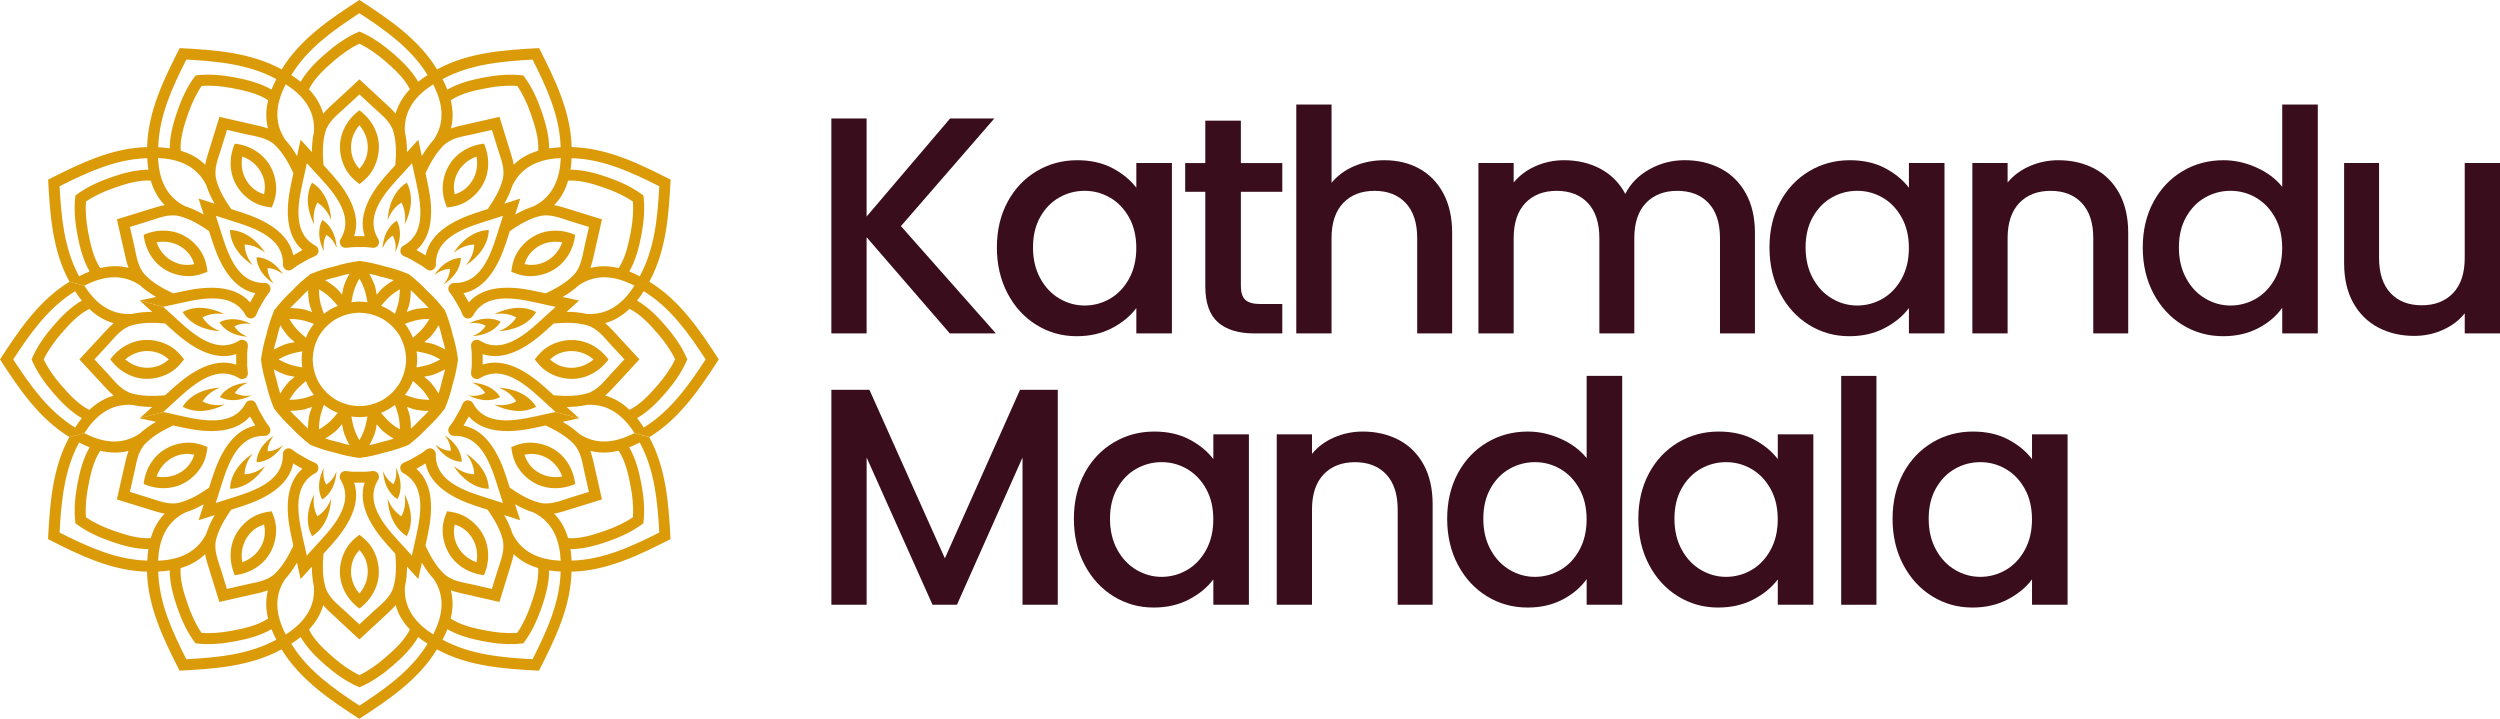 <?xml version="1.0" encoding="UTF-8"?>
<svg id="Layer_2" data-name="Layer 2" xmlns="http://www.w3.org/2000/svg" viewBox="0 0 870.06 250.16">
  <g id="Layer_1-2" data-name="Layer 1">
    <g>
      <g>
        <path d="m330.56,116.04l-28.96-33.48v33.48h-12.27V41.23h12.27v34.12l29.06-34.12h15.39l-32.51,37.46,33.05,37.35h-16.04Z" style="fill: #390d1c; stroke-width: 0px;"/>
        <path d="m350.64,70.29c2.48-4.59,5.85-8.16,10.12-10.71,4.27-2.55,8.99-3.82,14.15-3.82,4.66,0,8.74.91,12.22,2.74s6.26,4.11,8.34,6.84v-8.61h12.38v59.31h-12.38v-8.83c-2.08,2.8-4.92,5.13-8.5,7-3.59,1.87-7.68,2.8-12.27,2.8-5.1,0-9.76-1.31-13.99-3.93-4.23-2.62-7.59-6.28-10.06-10.98-2.47-4.7-3.71-10.03-3.71-15.98s1.24-11.23,3.71-15.82Zm42.3,5.38c-1.69-3.01-3.89-5.31-6.62-6.89-2.73-1.58-5.67-2.37-8.83-2.37s-6.1.77-8.83,2.31c-2.73,1.54-4.94,3.8-6.62,6.78-1.69,2.98-2.53,6.51-2.53,10.6s.84,7.68,2.53,10.76c1.68,3.09,3.91,5.44,6.67,7.05,2.76,1.62,5.69,2.42,8.77,2.42s6.1-.79,8.83-2.37c2.73-1.58,4.93-3.89,6.62-6.94,1.68-3.05,2.53-6.62,2.53-10.71s-.84-7.64-2.53-10.66Z" style="fill: #390d1c; stroke-width: 0px;"/>
        <path d="m431.85,66.74v32.83c0,2.23.52,3.82,1.56,4.79,1.04.97,2.82,1.45,5.33,1.45h7.53v10.23h-9.69c-5.53,0-9.76-1.29-12.7-3.87-2.94-2.58-4.41-6.78-4.41-12.59v-32.83h-7v-10.01h7v-14.75h12.38v14.75h14.42v10.01h-14.42Z" style="fill: #390d1c; stroke-width: 0px;"/>
        <path d="m493.91,58.67c3.55,1.94,6.35,4.81,8.4,8.61,2.04,3.8,3.07,8.4,3.07,13.78v34.98h-12.16v-33.15c0-5.31-1.33-9.38-3.98-12.22-2.66-2.83-6.28-4.25-10.87-4.25s-8.23,1.42-10.92,4.25c-2.69,2.84-4.04,6.91-4.04,12.22v33.15h-12.27V36.39h12.27v27.23c2.08-2.51,4.72-4.45,7.91-5.81,3.19-1.36,6.69-2.05,10.49-2.05,4.52,0,8.56.97,12.11,2.91Z" style="fill: #390d1c; stroke-width: 0px;"/>
        <path d="m598.86,58.67c3.7,1.94,6.6,4.81,8.72,8.61,2.12,3.8,3.18,8.4,3.18,13.78v34.98h-12.16v-33.15c0-5.31-1.33-9.38-3.98-12.22-2.65-2.83-6.28-4.25-10.87-4.25s-8.23,1.42-10.93,4.25c-2.69,2.84-4.04,6.91-4.04,12.22v33.15h-12.16v-33.15c0-5.31-1.33-9.38-3.98-12.22-2.66-2.83-6.28-4.25-10.87-4.25s-8.23,1.42-10.93,4.25c-2.69,2.84-4.04,6.91-4.04,12.22v33.15h-12.27v-59.31h12.27v6.78c2.01-2.44,4.56-4.34,7.64-5.7,3.08-1.36,6.39-2.05,9.9-2.05,4.74,0,8.97,1.01,12.7,3.01,3.73,2.01,6.6,4.92,8.61,8.72,1.79-3.59,4.59-6.44,8.39-8.56,3.8-2.12,7.89-3.18,12.27-3.18,4.66,0,8.84.97,12.54,2.91Z" style="fill: #390d1c; stroke-width: 0px;"/>
        <path d="m619.52,70.29c2.48-4.59,5.85-8.16,10.12-10.71,4.27-2.55,8.99-3.82,14.15-3.82,4.66,0,8.74.91,12.22,2.74s6.26,4.11,8.34,6.84v-8.61h12.38v59.31h-12.38v-8.83c-2.08,2.8-4.92,5.13-8.5,7-3.59,1.87-7.68,2.8-12.27,2.8-5.1,0-9.76-1.31-13.99-3.93-4.23-2.62-7.59-6.28-10.06-10.98-2.47-4.7-3.71-10.03-3.71-15.98s1.24-11.23,3.71-15.82Zm42.3,5.38c-1.69-3.01-3.89-5.31-6.62-6.89-2.73-1.58-5.67-2.37-8.83-2.37s-6.1.77-8.83,2.31c-2.73,1.54-4.94,3.8-6.62,6.78-1.69,2.98-2.53,6.51-2.53,10.6s.84,7.68,2.53,10.76c1.68,3.09,3.91,5.44,6.67,7.05,2.76,1.62,5.69,2.42,8.77,2.42s6.1-.79,8.83-2.37c2.73-1.58,4.93-3.89,6.62-6.94,1.68-3.05,2.53-6.62,2.53-10.71s-.84-7.64-2.53-10.66Z" style="fill: #390d1c; stroke-width: 0px;"/>
        <path d="m728.89,58.67c3.7,1.94,6.58,4.81,8.66,8.61,2.08,3.8,3.12,8.4,3.12,13.78v34.98h-12.16v-33.15c0-5.31-1.33-9.38-3.98-12.22-2.66-2.83-6.28-4.25-10.87-4.25s-8.23,1.42-10.92,4.25c-2.69,2.84-4.04,6.91-4.04,12.22v33.15h-12.27v-59.31h12.27v6.78c2.01-2.44,4.57-4.34,7.7-5.7,3.12-1.36,6.44-2.05,9.96-2.05,4.66,0,8.84.97,12.54,2.91Z" style="fill: #390d1c; stroke-width: 0px;"/>
        <path d="m749.44,70.29c2.48-4.59,5.85-8.16,10.12-10.71,4.27-2.55,9.02-3.82,14.26-3.82,3.87,0,7.7.84,11.46,2.53,3.77,1.69,6.76,3.93,8.99,6.73v-28.63h12.38v79.65h-12.38v-8.93c-2.01,2.87-4.79,5.24-8.34,7.1s-7.63,2.8-12.22,2.8c-5.17,0-9.89-1.31-14.15-3.93-4.27-2.62-7.64-6.28-10.12-10.98-2.48-4.7-3.71-10.03-3.71-15.98s1.24-11.23,3.71-15.82Zm42.3,5.38c-1.69-3.01-3.89-5.31-6.62-6.89-2.73-1.58-5.67-2.37-8.83-2.37s-6.1.77-8.83,2.31c-2.73,1.54-4.93,3.8-6.62,6.78-1.69,2.98-2.53,6.51-2.53,10.6s.84,7.68,2.53,10.76c1.69,3.09,3.91,5.44,6.67,7.05,2.76,1.62,5.69,2.42,8.77,2.42s6.1-.79,8.83-2.37c2.73-1.58,4.93-3.89,6.62-6.94,1.69-3.05,2.53-6.62,2.53-10.71s-.84-7.64-2.53-10.66Z" style="fill: #390d1c; stroke-width: 0px;"/>
        <path d="m870.06,56.73v59.31h-12.27v-7c-1.94,2.44-4.47,4.36-7.59,5.76-3.12,1.4-6.44,2.1-9.96,2.1-4.67,0-8.85-.97-12.54-2.91-3.7-1.94-6.6-4.81-8.72-8.61-2.12-3.8-3.17-8.4-3.17-13.78v-34.88h12.16v33.05c0,5.31,1.33,9.38,3.98,12.22,2.65,2.84,6.28,4.25,10.87,4.25s8.23-1.42,10.92-4.25c2.69-2.83,4.04-6.91,4.04-12.22v-33.05h12.27Z" style="fill: #390d1c; stroke-width: 0px;"/>
        <path d="m368.13,135.66v74.81h-12.27v-51.24l-22.82,51.24h-8.5l-22.93-51.24v51.24h-12.27v-74.81h13.24l26.26,58.66,26.16-58.66h13.13Z" style="fill: #390d1c; stroke-width: 0px;"/>
        <path d="m377.44,164.72c2.48-4.59,5.85-8.16,10.12-10.71,4.27-2.55,8.99-3.82,14.15-3.82,4.66,0,8.74.91,12.22,2.74,3.48,1.83,6.26,4.11,8.34,6.84v-8.61h12.38v59.31h-12.38v-8.83c-2.08,2.8-4.92,5.13-8.5,7-3.59,1.87-7.68,2.8-12.27,2.8-5.1,0-9.76-1.31-13.99-3.93-4.24-2.62-7.59-6.28-10.06-10.98-2.48-4.7-3.71-10.03-3.71-15.98s1.24-11.23,3.71-15.82Zm42.3,5.38c-1.69-3.01-3.89-5.31-6.62-6.89-2.73-1.58-5.67-2.37-8.83-2.37s-6.1.77-8.83,2.31c-2.73,1.54-4.93,3.8-6.62,6.78-1.69,2.98-2.53,6.51-2.53,10.6s.84,7.68,2.53,10.76c1.69,3.09,3.91,5.44,6.67,7.05,2.76,1.62,5.69,2.42,8.77,2.42s6.1-.79,8.83-2.37c2.73-1.58,4.93-3.89,6.62-6.94,1.69-3.05,2.53-6.62,2.53-10.71s-.84-7.64-2.53-10.66Z" style="fill: #390d1c; stroke-width: 0px;"/>
        <path d="m486.8,153.1c3.7,1.94,6.58,4.81,8.67,8.61,2.08,3.8,3.12,8.4,3.12,13.78v34.98h-12.16v-33.15c0-5.31-1.33-9.38-3.98-12.22-2.66-2.83-6.28-4.25-10.87-4.25s-8.23,1.42-10.93,4.25c-2.69,2.84-4.04,6.91-4.04,12.22v33.15h-12.27v-59.31h12.27v6.78c2.01-2.44,4.57-4.34,7.7-5.7,3.12-1.36,6.44-2.05,9.96-2.05,4.66,0,8.84.97,12.54,2.91Z" style="fill: #390d1c; stroke-width: 0px;"/>
        <path d="m507.36,164.72c2.48-4.59,5.85-8.16,10.12-10.71,4.27-2.55,9.02-3.82,14.26-3.82,3.87,0,7.7.84,11.46,2.53,3.77,1.69,6.76,3.93,8.99,6.73v-28.63h12.38v79.65h-12.38v-8.93c-2.01,2.87-4.79,5.24-8.34,7.1-3.55,1.87-7.63,2.8-12.22,2.8-5.17,0-9.89-1.31-14.15-3.93-4.27-2.62-7.64-6.28-10.12-10.98-2.47-4.7-3.71-10.03-3.71-15.98s1.24-11.23,3.71-15.82Zm42.3,5.38c-1.69-3.01-3.89-5.31-6.62-6.89-2.73-1.58-5.67-2.37-8.83-2.37s-6.1.77-8.83,2.31c-2.73,1.54-4.94,3.8-6.62,6.78-1.69,2.98-2.53,6.51-2.53,10.6s.84,7.68,2.53,10.76c1.68,3.09,3.91,5.44,6.67,7.05,2.76,1.62,5.69,2.42,8.77,2.42s6.1-.79,8.83-2.37c2.73-1.58,4.93-3.89,6.62-6.94,1.68-3.05,2.53-6.62,2.53-10.71s-.84-7.64-2.53-10.66Z" style="fill: #390d1c; stroke-width: 0px;"/>
        <path d="m573.88,164.72c2.48-4.59,5.85-8.16,10.12-10.71,4.27-2.55,8.99-3.82,14.15-3.82,4.66,0,8.74.91,12.22,2.74,3.48,1.83,6.26,4.11,8.34,6.84v-8.61h12.38v59.31h-12.38v-8.83c-2.08,2.8-4.92,5.13-8.5,7-3.59,1.87-7.68,2.8-12.27,2.8-5.1,0-9.76-1.31-13.99-3.93-4.24-2.62-7.59-6.28-10.06-10.98-2.48-4.7-3.71-10.03-3.71-15.98s1.24-11.23,3.71-15.82Zm42.3,5.38c-1.69-3.01-3.89-5.31-6.62-6.89-2.73-1.58-5.67-2.37-8.83-2.37s-6.1.77-8.83,2.31c-2.73,1.54-4.93,3.8-6.62,6.78-1.69,2.98-2.53,6.51-2.53,10.6s.84,7.68,2.53,10.76c1.69,3.09,3.91,5.44,6.67,7.05,2.76,1.62,5.69,2.42,8.77,2.42s6.1-.79,8.83-2.37c2.73-1.58,4.93-3.89,6.62-6.94,1.69-3.05,2.53-6.62,2.53-10.71s-.84-7.64-2.53-10.66Z" style="fill: #390d1c; stroke-width: 0px;"/>
        <path d="m653.05,130.82v79.65h-12.27v-79.65h12.27Z" style="fill: #390d1c; stroke-width: 0px;"/>
        <path d="m662.36,164.72c2.48-4.59,5.85-8.16,10.12-10.71,4.27-2.55,8.99-3.82,14.15-3.82,4.66,0,8.74.91,12.22,2.74,3.48,1.83,6.26,4.11,8.34,6.84v-8.61h12.38v59.31h-12.38v-8.83c-2.08,2.8-4.92,5.13-8.5,7-3.59,1.87-7.68,2.8-12.27,2.8-5.1,0-9.76-1.31-13.99-3.93-4.24-2.62-7.59-6.28-10.06-10.98-2.48-4.7-3.71-10.03-3.71-15.98s1.24-11.23,3.71-15.82Zm42.3,5.38c-1.69-3.01-3.89-5.31-6.62-6.89-2.73-1.58-5.67-2.37-8.83-2.37s-6.1.77-8.83,2.31c-2.73,1.54-4.93,3.8-6.62,6.78-1.69,2.98-2.53,6.51-2.53,10.6s.84,7.68,2.53,10.76c1.69,3.09,3.91,5.44,6.67,7.05,2.76,1.62,5.69,2.42,8.77,2.42s6.1-.79,8.83-2.37c2.73-1.58,4.93-3.89,6.62-6.94,1.69-3.05,2.53-6.62,2.53-10.71s-.84-7.64-2.53-10.66Z" style="fill: #390d1c; stroke-width: 0px;"/>
      </g>
      <g>
        <path d="m140.81,78.17c.43-2.63.18-5.28-1.1-7.68-2.31,1.44-3.87,3.62-4.8,6.12.3-5.21,2.27-10.31,6.66-13.05h0c2.43,4.56,1.59,9.96-.76,14.62Z" style="fill: #db9b09; stroke-width: 0px;"/>
        <path d="m170.12,170.12c-5.17-.18-9.43-3.61-12.29-7.98,2.06,1.7,4.5,2.81,7.22,2.9-.09-2.72-1.2-5.16-2.9-7.22,4.37,2.86,7.8,7.12,7.97,12.29Z" style="fill: #db9b09; stroke-width: 0px;"/>
        <path d="m125.08,211.78c4.26-3.12,7.03-8.12,6.75-13.51-.15-2.82-1.04-5.62-2.59-7.98-1.15-1.75-2.61-3-4.17-4.18h0c-1.56,1.18-3.02,2.42-4.17,4.18-1.55,2.36-2.44,5.16-2.59,7.98-.28,5.39,2.49,10.39,6.75,13.51Zm-2.78-14.65c.38-2.41,1.41-4.19,2.78-5.72,1.37,1.52,2.4,3.3,2.78,5.72.55,3.48-.58,6.88-2.78,9.45-2.2-2.58-3.34-5.97-2.78-9.45Z" style="fill: #db9b09; stroke-width: 0px;"/>
        <path d="m170.12,80.04c-.18,5.17-3.61,9.42-7.97,12.29,1.7-2.06,2.81-4.5,2.9-7.22-2.73.1-5.16,1.21-7.23,2.92,2.86-4.37,7.12-7.81,12.3-7.99Z" style="fill: #db9b09; stroke-width: 0px;"/>
        <path d="m168.43,200.17c2.13-4.83,2.03-10.55-.91-15.08-1.54-2.37-3.71-4.35-6.23-5.62-1.87-.94-3.76-1.29-5.7-1.53h0c-.76,1.8-1.4,3.61-1.52,5.7-.16,2.82.47,5.69,1.75,8.2,2.46,4.81,7.35,7.75,12.6,8.32Zm-10.18-17.63c1.95.63,3.73,1.66,5.27,3.56,2.22,2.74,2.94,6.25,2.32,9.58-3.2-1.13-5.88-3.5-7.14-6.8-.87-2.28-.87-4.34-.45-6.34Z" style="fill: #db9b09; stroke-width: 0px;"/>
        <path d="m65.07,167.53c2.37-1.53,4.35-3.71,5.62-6.23.94-1.87,1.29-3.76,1.53-5.7h0c-1.8-.76-3.61-1.4-5.7-1.52-2.82-.16-5.69.47-8.2,1.75-4.81,2.46-7.75,7.35-8.32,12.6,4.83,2.13,10.55,2.03,15.08-.91Zm-3.79-8.83c2.28-.87,4.34-.87,6.34-.45-.63,1.95-1.66,3.73-3.56,5.27-2.74,2.22-6.25,2.94-9.58,2.32,1.13-3.2,3.5-5.87,6.8-7.14Z" style="fill: #db9b09; stroke-width: 0px;"/>
        <path d="m186.61,108.6c-2.74,4.39-7.85,6.36-13.06,6.66,2.5-.94,4.69-2.49,6.13-4.8-2.41-1.28-5.07-1.54-7.7-1.1,4.67-2.35,10.07-3.19,14.64-.75Z" style="fill: #db9b09; stroke-width: 0px;"/>
        <path d="m141.57,186.6c-4.39-2.74-6.36-7.84-6.67-13.05.94,2.5,2.5,4.68,4.8,6.12,1.28-2.4,1.53-5.06,1.1-7.69,2.35,4.66,3.19,10.05.76,14.62Z" style="fill: #db9b09; stroke-width: 0px;"/>
        <path d="m76.61,115.26c-5.21-.29-10.32-2.27-13.06-6.66,4.56-2.43,9.96-1.59,14.62.75-2.63-.43-5.29-.18-7.69,1.1,1.44,2.31,3.62,3.87,6.12,4.8Z" style="fill: #db9b09; stroke-width: 0px;"/>
        <path d="m92.34,162.14c-2.86,4.37-7.12,7.81-12.3,7.98.18-5.18,3.62-9.44,7.98-12.3-1.7,2.06-2.81,4.5-2.9,7.23,2.73-.1,5.16-1.21,7.22-2.91Z" style="fill: #db9b09; stroke-width: 0px;"/>
        <path d="m186.61,141.56c-4.57,2.44-9.97,1.59-14.64-.75,2.63.44,5.3.18,7.7-1.1-1.44-2.31-3.62-3.87-6.12-4.8,5.21.3,10.31,2.27,13.05,6.66Z" style="fill: #db9b09; stroke-width: 0px;"/>
        <path d="m94.33,191.84c1.28-2.51,1.91-5.38,1.75-8.2-.12-2.09-.76-3.9-1.52-5.7-1.94.24-3.82.59-5.7,1.53-2.52,1.27-4.7,3.25-6.23,5.62-2.94,4.53-3.04,10.24-.91,15.08,5.25-.57,10.15-3.51,12.6-8.32Zm-7.69-5.75c1.54-1.9,3.32-2.93,5.27-3.56h0c.42,2,.43,4.06-.45,6.34-1.26,3.29-3.94,5.67-7.14,6.8-.62-3.33.1-6.84,2.32-9.58Z" style="fill: #db9b09; stroke-width: 0px;"/>
        <path d="m115.25,173.58c-.3,5.2-2.27,10.3-6.65,13.04-2.43-4.57-1.59-9.97.75-14.63-.43,2.63-.18,5.29,1.1,7.69h0c2.3-1.44,3.85-3.61,4.79-6.1Z" style="fill: #db9b09; stroke-width: 0px;"/>
        <path d="m125.08,38.38c-4.26,3.12-7.03,8.12-6.75,13.51.15,2.82,1.04,5.62,2.59,7.98,1.15,1.75,2.61,3,4.17,4.18,1.56-1.18,3.02-2.42,4.17-4.18,1.55-2.36,2.44-5.16,2.59-7.98.28-5.39-2.49-10.39-6.75-13.51Zm2.78,14.64c-.38,2.41-1.41,4.19-2.78,5.72-1.37-1.52-2.4-3.3-2.78-5.72-.55-3.48.58-6.88,2.78-9.45,2.2,2.58,3.34,5.97,2.78,9.45Z" style="fill: #db9b09; stroke-width: 0px;"/>
        <path d="m78.18,140.81c-4.66,2.35-10.05,3.19-14.62.75,2.74-4.39,7.85-6.36,13.06-6.66-2.5.94-4.68,2.49-6.12,4.8,2.4,1.28,5.06,1.53,7.69,1.1Z" style="fill: #db9b09; stroke-width: 0px;"/>
        <path d="m201.58,150.97s-.03-.02-.05-.03c-1.72-1.58-3.66-2.95-5.71-4.14,1.9-.41,3.81-.83,5.71-1.24l-8.19-2.19c-1.24.27-2.47.54-3.71.81-7.92,1.72-20.11,5.21-25.02-3.82-.3-.56-.75-.84-1.22-.93-.05-.02-.09-.04-.14-.05-1.1-.27-1.96.4-2.35,1.38-.53,1.34-1.21,2.64-1.99,3.87-.67,1.29-1.46,2.52-2.36,3.66-.65.82-.8,1.91-.02,2.72.03.03.08.06.11.09.31.36.78.6,1.42.59,10.28-.26,13.35,12.03,15.82,19.75.38,1.2.77,2.41,1.15,3.61l6,6c-.59-1.86-1.18-3.71-1.78-5.57,2.05,1.18,4.21,2.18,6.44,2.88.02,0,.03.02.05.03,6.82,3.4,9.09,9.86,9.39,16.76l.3.3-.3-.3c-6.9-.3-13.36-2.57-16.76-9.39,0-.02-.02-.03-.03-.05-.69-2.23-1.7-4.39-2.88-6.44,1.85.59,3.71,1.19,5.57,1.78l-6-5.99c-1.2-.38-2.41-.77-3.61-1.15-7.72-2.47-20.02-5.54-19.76-15.82.02-.63-.22-1.1-.59-1.42-.03-.04-.06-.08-.09-.11-.81-.78-1.9-.63-2.72.02-1.13.9-2.37,1.69-3.66,2.36-1.23.78-2.53,1.45-3.87,1.99-.97.39-1.65,1.25-1.38,2.35.01.05.04.09.05.14.09.47.38.91.93,1.22,9.03,4.91,5.55,17.1,3.82,25.02-.27,1.24-.54,2.47-.81,3.71-.85-.94-1.7-1.87-2.55-2.81-5.45-6-14.56-14.81-9.2-23.58.33-.54.36-1.07.2-1.52,0-.05-.01-.1-.02-.15-.31-1.09-1.33-1.5-2.37-1.35-1.43.21-2.89.28-4.35.22h0c-1.45.06-2.92,0-4.35-.22-1.04-.15-2.06.26-2.37,1.35-.01.05-.02.1-.02.15-.16.45-.13.98.2,1.52,5.36,8.77-3.74,17.58-9.2,23.58-.85.94-1.7,1.87-2.55,2.81-.27-1.24-.54-2.47-.81-3.71-1.72-7.92-5.21-20.11,3.82-25.02.56-.3.84-.74.93-1.22.02-.05.04-.09.05-.14.27-1.1-.4-1.96-1.38-2.35-1.34-.53-2.64-1.21-3.87-1.99-1.29-.67-2.53-1.46-3.66-2.36-.82-.65-1.91-.8-2.72-.02-.03.03-.06.08-.09.11-.36.31-.6.78-.59,1.42.26,10.28-12.03,13.35-19.75,15.82-1.2.38-2.41.77-3.61,1.15.38-1.2.77-2.41,1.15-3.61,2.47-7.72,5.54-20.01,15.82-19.75.63.02,1.1-.22,1.42-.59.04-.03.08-.06.11-.09.78-.81.63-1.9-.02-2.72-.9-1.13-1.69-2.37-2.36-3.66-.78-1.23-1.45-2.53-1.99-3.87-.39-.97-1.25-1.65-2.35-1.38-.05.01-.09.04-.14.05-.47.09-.91.38-1.22.93-4.91,9.03-17.1,5.55-25.02,3.82-1.24-.27-2.47-.54-3.71-.81l-8.19,2.19c1.9.42,3.81.83,5.71,1.24-2.05,1.19-4,2.55-5.71,4.13-.02.01-.03.02-.05.03-6.35,4.21-13.08,2.95-19.21-.24l-.41.11-4.73,1.27-.06.02c-5.92,10.82-6.78,23.36-7.41,35.5h0c10.83,5.53,22.12,11.05,34.45,11.33l.04-.04-.04.04c.28,12.33,5.81,23.62,11.33,34.45,12.14-.63,24.68-1.49,35.5-7.41l.02-.06v.06c6.4,10.54,16.82,17.55,27.02,24.17,10.2-6.62,20.63-13.63,27.04-24.17h0c10.82,5.93,23.36,6.78,35.5,7.41,5.53-10.83,11.05-22.12,11.33-34.45,12.33-.28,23.62-5.81,34.45-11.33-.63-12.14-1.49-24.68-7.41-35.5l-.06-.02-4.73-1.27-.41-.11c-6.13,3.19-12.86,4.45-19.21.24Zm-23.72,45.45c.37-1.21.69-2.4.91-3.57,2.41,2.37,5.33,3.91,8.52,4.85.31,4.26-1.23,9.02-2.59,12.91-1.17,3.34-2.67,6.68-4.69,9.63-3.56.27-7.21-.1-10.68-.76-4.05-.77-8.94-1.82-12.47-4.21.78-3.23.91-6.53.06-9.81,1.12.4,2.31.72,3.55,1,4.45,1.01,8.89,2.02,13.34,3.03,1.35-4.36,2.7-8.71,4.04-13.07Zm-32.92-33.28c.54-.29,1.07-.59,1.58-.92.54-.29,1.07-.59,1.59-.91,1.63,8.02,10.03,12.29,17.43,14.74,1.39.46,2.79.91,4.18,1.36,2.18,3.13,4.28,6.61,5.21,10.33.93,3.7-.68,7.28-1.76,10.78-.66,2.14-1.33,4.29-1.99,6.43-2.19-.5-4.38-.99-6.56-1.49-3.57-.81-7.48-1.21-10.21-3.87-2.75-2.67-4.72-6.23-6.34-9.68.3-1.43.61-2.87.91-4.3,1.59-7.63,2.09-17.04-4.05-22.46Zm-32.36,29.58c.98-1.09,1.97-2.18,2.94-3.27,5.19-5.82,10.33-13.71,7.73-21.48.61.02,1.22.02,1.83,0,.61.02,1.22.02,1.83,0-2.6,7.76,2.54,15.66,7.73,21.48.98,1.09,1.96,2.18,2.94,3.27.32,3.8.4,7.87-.65,11.55-1.04,3.67-4.23,5.97-6.91,8.46l-4.94,4.57c-1.65-1.52-3.29-3.05-4.94-4.57-2.68-2.49-5.87-4.79-6.91-8.46-1.05-3.69-.97-7.76-.65-11.55Zm-.11,17.89c.77.91,1.64,1.78,2.57,2.64,3.34,3.1,6.69,6.2,10.04,9.29,3.35-3.1,6.69-6.19,10.04-9.29.93-.87,1.8-1.73,2.57-2.64.9,3.26,2.66,6.05,4.96,8.47-1.86,3.84-5.57,7.2-8.69,9.89-2.68,2.31-5.65,4.45-8.87,5.99-3.22-1.55-6.19-3.69-8.87-5.99-3.12-2.69-6.83-6.04-8.69-9.89,2.3-2.41,4.05-5.21,4.96-8.47Zm-37.25-22.87c.93-3.72,3.03-7.2,5.21-10.33,1.39-.45,2.79-.9,4.18-1.36,7.41-2.44,15.81-6.71,17.43-14.74.52.32,1.05.63,1.59.91.52.32,1.05.63,1.58.92-6.14,5.42-5.63,14.83-4.04,22.47.3,1.44.61,2.87.91,4.3-1.62,3.45-3.59,7.01-6.34,9.68-2.74,2.65-6.65,3.06-10.21,3.87-2.19.5-4.38.99-6.56,1.49h0c-.66-2.14-1.33-4.29-1.99-6.43-1.08-3.5-2.69-7.08-1.76-10.78Zm18.07,27.53c-3.53,2.4-8.42,3.45-12.47,4.22-3.47.66-7.11,1.03-10.68.76-2.02-2.95-3.52-6.29-4.69-9.63-1.36-3.89-2.89-8.65-2.59-12.91,3.19-.94,6.11-2.48,8.52-4.85.21,1.17.53,2.36.91,3.57,1.34,4.36,2.7,8.71,4.05,13.07,4.45-1.01,8.89-2.02,13.34-3.03,1.24-.28,2.42-.6,3.55-1-.85,3.27-.72,6.57.06,9.81Zm-46.59-50.64c.81-3.57,1.21-7.48,3.87-10.21,2.67-2.75,6.23-4.72,9.68-6.34,1.43.3,2.87.61,4.3.91,7.63,1.59,17.04,2.09,22.46-4.04.29.54.59,1.06.92,1.58.29.54.59,1.07.91,1.59-8.02,1.63-12.29,10.03-14.74,17.43-.46,1.39-.91,2.79-1.36,4.18-3.13,2.18-6.61,4.28-10.33,5.21-3.7.93-7.28-.68-10.78-1.76-2.14-.66-4.29-1.33-6.43-1.99.5-2.19.99-4.38,1.49-6.56Zm4.55,30.47c-10.9-.28-20.89-4.9-30.52-9.77.59-10.77,1.59-21.74,6.8-31.32,1.2.63,2.41,1.19,3.65,1.67-2.23,3.83-3.41,8.43-4.22,12.66-.85,4.47-1.3,9.22-.7,13.79,3.66,2.81,8,4.79,12.3,6.29,4.07,1.42,8.64,2.7,13.07,2.68-.2,1.31-.32,2.65-.38,4Zm-11.7-10.39c-3.34-1.17-6.68-2.67-9.63-4.69-.27-3.56.1-7.21.76-10.68.77-4.05,1.82-8.94,4.21-12.47,3.23.78,6.53.91,9.81.06-.4,1.12-.72,2.31-1,3.55-1.01,4.45-2.02,8.89-3.03,13.34,4.36,1.35,8.71,2.7,13.07,4.04,1.21.37,2.4.69,3.57.91-2.37,2.41-3.91,5.33-4.85,8.52-4.26.31-9.02-1.23-12.91-2.59Zm24.86-6.32s.03-.02.05-.03c2.23-.69,4.39-1.7,6.44-2.88-.59,1.85-1.19,3.71-1.78,5.57,1.86-.59,3.71-1.18,5.57-1.78-1.18,2.05-2.18,4.21-2.88,6.44,0,.02-.02.03-.03.05-3.4,6.82-9.86,9.09-16.76,9.39.3-6.9,2.57-13.36,9.39-16.76Zm.43,51.04c-4.87-9.63-9.5-19.62-9.77-30.52,1.35-.06,2.69-.18,4-.38-.02,4.43,1.26,9,2.68,13.07,1.5,4.29,3.48,8.64,6.29,12.3,4.57.6,9.32.15,13.79-.7,4.23-.8,8.83-1.99,12.66-4.22.48,1.23,1.05,2.45,1.67,3.65-9.58,5.21-20.54,6.2-31.32,6.8Zm34.49-8.22l.11-.41c-3.19-6.13-4.45-12.86-.24-19.21.01-.02.02-.03.03-.05,1.58-1.72,2.95-3.67,4.14-5.71.41,1.9.83,3.81,1.24,5.71,1.31-1.44,2.62-2.88,3.93-4.32,0,2.37.21,4.74.73,7.01,0,.02,0,.04,0,.06.47,7.61-3.99,12.8-9.82,16.52l-.11.41Zm25.76,24.36c-9.03-5.9-18.03-12.25-23.72-21.54,1.14-.72,2.24-1.5,3.27-2.32,2.2,3.84,5.59,7.17,8.86,9.98,3.45,2.97,7.33,5.74,11.59,7.5h0c4.26-1.76,8.15-4.54,11.59-7.5,3.27-2.81,6.66-6.14,8.86-9.98,1.03.83,2.13,1.6,3.27,2.32-5.69,9.3-14.69,15.64-23.72,21.54Zm25.65-24.78l.11.41,1.27,4.73v.03s0-.03,0-.03l-1.27-4.73-.11-.41c-5.83-3.71-10.29-8.91-9.82-16.52,0-.02,0-.04,0-.06.51-2.28.72-4.65.73-7.01,1.31,1.44,2.62,2.88,3.93,4.32.42-1.9.83-3.81,1.24-5.71,1.19,2.05,2.55,4,4.14,5.71.01.02.02.03.03.05,4.21,6.35,2.95,13.08-.24,19.21Zm34.6,8.64c-10.77-.59-21.74-1.59-31.32-6.8.63-1.2,1.19-2.41,1.67-3.65,3.83,2.23,8.43,3.41,12.66,4.22,4.47.85,9.22,1.3,13.79.7,2.81-3.66,4.79-8,6.29-12.3,1.42-4.07,2.7-8.64,2.68-13.07,1.31.2,2.65.32,4,.38-.28,10.9-4.9,20.89-9.77,30.52Zm2.41-54.49c-3.72-.93-7.2-3.03-10.33-5.21-.45-1.39-.9-2.79-1.36-4.18-2.44-7.41-6.71-15.81-14.74-17.43.32-.52.63-1.05.91-1.59.32-.52.63-1.05.92-1.58,5.42,6.14,14.83,5.63,22.46,4.04,1.44-.3,2.87-.61,4.3-.91,3.45,1.62,7.01,3.59,9.68,6.34,2.65,2.74,3.06,6.65,3.87,10.21.5,2.19.99,4.38,1.49,6.56-2.14.66-4.29,1.33-6.43,1.99-3.5,1.08-7.08,2.69-10.78,1.76Zm5.11,3.83c1.18-.21,2.36-.53,3.57-.91,4.36-1.34,8.71-2.7,13.07-4.05-1.01-4.45-2.02-8.89-3.03-13.34-.28-1.24-.6-2.42-1-3.55,3.27.85,6.57.72,9.81-.06,2.4,3.53,3.45,8.42,4.21,12.47.66,3.47,1.03,7.11.76,10.68-2.95,2.02-6.29,3.52-9.63,4.69-3.89,1.36-8.65,2.89-12.91,2.59-.94-3.19-2.48-6.11-4.85-8.52Zm29.78-24.76c5.21,9.58,6.2,20.54,6.8,31.32-9.63,4.87-19.62,9.5-30.52,9.77-.06-1.35-.18-2.69-.38-4,4.43.02,9-1.26,13.07-2.68,4.29-1.5,8.64-3.48,12.29-6.29.6-4.57.15-9.32-.7-13.79-.8-4.23-1.99-8.83-4.22-12.66,1.23-.48,2.45-1.05,3.65-1.67Z" style="fill: #db9b09; stroke-width: 0px;"/>
        <path d="m38.38,125.08c3.12,4.26,8.12,7.03,13.51,6.75,2.82-.15,5.62-1.04,7.98-2.59,1.75-1.15,3-2.61,4.18-4.17-1.18-1.56-2.42-3.02-4.18-4.17-2.36-1.55-5.16-2.44-7.98-2.59-5.39-.28-10.39,2.49-13.51,6.75Zm14.65-2.78c2.41.38,4.19,1.41,5.72,2.78-1.52,1.37-3.3,2.4-5.72,2.78-3.48.55-6.88-.58-9.45-2.78,2.58-2.2,5.97-3.34,9.45-2.78Z" style="fill: #db9b09; stroke-width: 0px;"/>
        <path d="m81.73,49.99c-2.13,4.83-2.03,10.55.91,15.08,1.53,2.37,3.71,4.35,6.23,5.62,1.87.94,3.76,1.29,5.7,1.53.76-1.8,1.4-3.61,1.52-5.7.16-2.82-.47-5.69-1.75-8.2-2.46-4.81-7.35-7.75-12.6-8.32Zm10.18,17.63c-1.95-.63-3.73-1.66-5.27-3.56-2.22-2.74-2.94-6.25-2.32-9.58,3.2,1.13,5.87,3.5,7.14,6.8.87,2.28.87,4.34.45,6.34Z" style="fill: #db9b09; stroke-width: 0px;"/>
        <path d="m115.25,76.59c-.94-2.49-2.5-4.66-4.8-6.1,0,0,0,0,0,0-1.28,2.4-1.53,5.06-1.1,7.69-2.35-4.66-3.19-10.06-.75-14.62,4.38,2.73,6.36,7.83,6.66,13.04Z" style="fill: #db9b09; stroke-width: 0px;"/>
        <path d="m65.07,82.64c-4.53-2.94-10.24-3.04-15.08-.91.57,5.25,3.51,10.15,8.32,12.6,2.51,1.28,5.39,1.91,8.2,1.75,2.09-.12,3.9-.76,5.7-1.52-.24-1.94-.59-3.82-1.53-5.7-1.27-2.52-3.25-4.7-5.62-6.23Zm-3.78,8.83c-3.29-1.26-5.67-3.94-6.8-7.14,3.33-.62,6.84.1,9.58,2.32,1.9,1.54,2.93,3.32,3.56,5.27-2,.42-4.06.43-6.34-.45Z" style="fill: #db9b09; stroke-width: 0px;"/>
        <path d="m52.96,108.53c-2.37,0-4.74.21-7.01.73-.02,0-.04,0-.06,0-7.61.47-12.8-3.99-16.52-9.82l-.41-.11-4.73-1.27h-.06c-10.54,6.4-17.55,16.82-24.17,27.02,6.62,10.2,13.63,20.63,24.17,27.04h.06s4.73-1.28,4.73-1.28l.41-.11c3.71-5.83,8.91-10.29,16.52-9.82.02,0,.04,0,.06,0,2.28.51,4.65.72,7.01.73-1.44,1.31-2.88,2.62-4.32,3.93l8.19-2.19c.94-.85,1.87-1.7,2.81-2.55,6-5.45,14.81-14.56,23.58-9.2.54.33,1.07.36,1.52.2.05,0,.1-.01.15-.02,1.09-.31,1.5-1.33,1.35-2.37-.21-1.43-.28-2.89-.22-4.35-.06-1.45,0-2.92.22-4.35.15-1.04-.26-2.06-1.35-2.37-.05-.01-.1-.02-.15-.02-.45-.16-.98-.13-1.52.2-8.77,5.36-17.58-3.74-23.58-9.2-.94-.85-1.87-1.7-2.81-2.55l-8.19-2.19c1.44,1.31,2.88,2.62,4.32,3.93Zm-26.82,40.27c-9.3-5.69-15.64-14.69-21.54-23.72,5.9-9.03,12.25-18.03,21.54-23.72.72,1.14,1.5,2.24,2.32,3.27-3.84,2.2-7.17,5.59-9.98,8.86-2.97,3.45-5.74,7.33-7.5,11.59,1.76,4.26,4.54,8.15,7.5,11.59,2.81,3.27,6.14,6.66,9.98,8.86-.83,1.03-1.6,2.13-2.32,3.27Zm4.95-6.16c-3.84-1.86-7.2-5.57-9.89-8.69-2.31-2.68-4.45-5.65-5.99-8.87,1.55-3.22,3.69-6.19,5.99-8.87,2.69-3.12,6.04-6.83,9.89-8.69,2.41,2.3,5.21,4.05,8.47,4.96-.91.77-1.78,1.64-2.64,2.57-3.1,3.34-6.2,6.69-9.29,10.04h0c3.1,3.35,6.19,6.69,9.3,10.04.87.93,1.73,1.8,2.64,2.57-3.26.9-6.05,2.66-8.47,4.96Zm26.36-30.07c1.09.98,2.18,1.97,3.27,2.94,5.82,5.19,13.71,10.33,21.48,7.73-.02.61-.02,1.22,0,1.83-.02.61-.02,1.22,0,1.83-7.76-2.6-15.66,2.54-21.48,7.73-1.09.98-2.18,1.96-3.27,2.94-3.8.32-7.87.4-11.55-.65-3.67-1.04-5.97-4.23-8.46-6.91-1.52-1.65-3.05-3.29-4.57-4.94,1.52-1.65,3.05-3.29,4.57-4.94,2.49-2.68,4.79-5.87,8.46-6.91,3.69-1.05,7.76-.97,11.55-.65Z" style="fill: #db9b09; stroke-width: 0px;"/>
        <path d="m85.12,85.11c.09,2.73,1.21,5.16,2.9,7.23-4.36-2.86-7.81-7.12-7.98-12.3,5.18.18,9.44,3.62,12.3,7.98-2.06-1.7-4.5-2.81-7.22-2.91Z" style="fill: #db9b09; stroke-width: 0px;"/>
        <path d="m90.81,125.08c.38,2.96,1.01,5.86,1.88,8.68l3.7-.99c-.44-1.39-.81-2.8-1.12-4.23,1.2.68,2.45,1.28,3.77,1.77,1.1.41,2.32.6,3.52.81l3.11-.83,3.11-.83.62-.17c-.34-1.36-.54-2.77-.57-4.2.04-1.44.23-2.84.57-4.2.39-1.35.92-2.66,1.6-3.93.75-1.22,1.62-2.34,2.6-3.35,1.01-.98,2.13-1.85,3.35-2.6,1.26-.68,2.58-1.22,3.93-1.6,1.36-.34,2.77-.54,4.2-.57,1.44.04,2.84.23,4.2.57h0c1.35.39,2.66.92,3.93,1.6,1.22.75,2.34,1.62,3.35,2.6.98,1.01,1.85,2.13,2.6,3.35.68,1.26,1.22,2.58,1.6,3.93.34,1.36.54,2.77.57,4.2-.04,1.44-.23,2.84-.57,4.2-.39,1.35-.92,2.66-1.6,3.93-.75,1.22-1.62,2.34-2.6,3.35-1.01.98-2.13,1.85-3.35,2.6-1.26.68-2.58,1.22-3.93,1.6-1.36.34-2.77.54-4.2.57-1.44-.04-2.84-.23-4.2-.57l-.16.62.16-.62c-1.35-.39-2.66-.92-3.93-1.6-1.22-.75-2.34-1.62-3.35-2.6-.98-1.01-1.85-2.13-2.6-3.35-.69-1.26-1.22-2.58-1.6-3.93l-.62.17-3.11.83-3.11.83c-.94.78-1.9,1.55-2.65,2.46-.9,1.08-1.68,2.22-2.38,3.42-.45-1.39-.83-2.8-1.15-4.22l-3.7.99c.66,2.88,1.56,5.7,2.72,8.46h.02c1.81,2.37,3.8,4.57,5.96,6.57,2.01,2.16,4.21,4.14,6.58,5.96v.02c2.75,1.15,5.57,2.06,8.45,2.72,2.82.87,5.72,1.49,8.68,1.88,2.96-.38,5.86-1.01,8.68-1.88l-.99-3.69c-1.39.44-2.8.81-4.23,1.12.68-1.21,1.28-2.45,1.77-3.77.41-1.1.6-2.32.81-3.52.78.94,1.55,1.9,2.46,2.65,1.08.9,2.22,1.68,3.42,2.38-1.39.45-2.8.83-4.22,1.15l.99,3.69c2.88-.66,5.7-1.56,8.46-2.72h0c2.38-1.83,4.57-3.81,6.58-5.97l-2.7-2.7c-.98,1.07-2.01,2.11-3.1,3.08,0-1.38-.12-2.76-.35-4.15-.2-1.16-.64-2.31-1.06-3.45,1.15.42,2.29.86,3.45,1.06,1.38.24,2.76.34,4.15.35-.98,1.08-2.01,2.11-3.08,3.1l2.7,2.7c2.16-2.01,4.14-4.21,5.96-6.58h.02c1.15-2.75,2.06-5.57,2.71-8.45.87-2.82,1.49-5.72,1.88-8.68-.38-2.96-1.01-5.86-1.88-8.68l-3.69.99c.44,1.39.81,2.8,1.12,4.23-1.21-.68-2.45-1.28-3.77-1.77-1.1-.41-2.32-.6-3.52-.81.94-.78,1.9-1.55,2.65-2.46.9-1.08,1.68-2.22,2.38-3.42.45,1.39.83,2.8,1.15,4.22l3.69-.99c-.66-2.88-1.56-5.7-2.72-8.46h-.01c-1.81-2.37-3.8-4.57-5.96-6.57-2.01-2.16-4.21-4.14-6.58-5.96v-.02c-2.75-1.15-5.57-2.06-8.45-2.71h0s0,0,0,0c-2.82-.87-5.72-1.49-8.68-1.88-2.97.38-5.86,1.01-8.68,1.88-2.88.66-5.7,1.56-8.46,2.72v.02c-2.37,1.81-4.57,3.8-6.57,5.96l2.7,2.7c.98-1.07,2.01-2.11,3.1-3.08,0,1.39.12,2.76.35,4.15.2,1.16.64,2.31,1.06,3.45l2.28,2.28,2.28,2.28-2.28-2.28-2.28-2.28c-1.15-.42-2.29-.86-3.45-1.06-1.38-.24-2.76-.34-4.15-.35.98-1.08,2.01-2.11,3.08-3.1l-2.7-2.7c-2.16,2.01-4.14,4.21-5.96,6.58h-.02c-1.15,2.75-2.06,5.57-2.72,8.45l3.7.99c.32-1.42.7-2.83,1.15-4.22.7,1.2,1.49,2.34,2.38,3.42.75.9,1.71,1.68,2.65,2.46-1.2.21-2.42.4-3.52.81-1.31.49-2.56,1.08-3.77,1.77.3-1.43.68-2.84,1.12-4.23l-3.7-.99c-.87,2.82-1.49,5.72-1.88,8.68Zm16.72,19.94c-.24,1.38-.34,2.76-.35,4.15-1.08-.98-2.11-2.01-3.1-3.08-1.07-.98-2.11-2.01-3.08-3.1,1.38-.01,2.76-.12,4.15-.35,1.16-.2,2.31-.64,3.45-1.06-.42,1.15-.87,2.29-1.06,3.45Zm-1.72-6.46c-1.69.42-3.38.59-5.09.58h0c.85-1.48,1.84-2.86,3.05-4.11.85-.88,1.8-1.62,2.69-2.42.34.86.75,1.7,1.21,2.52.48.81,1.01,1.58,1.58,2.31-1.14.38-2.26.83-3.44,1.12Zm5.79,5.79c.29-1.18.74-2.3,1.12-3.44.73.57,1.5,1.1,2.31,1.58.82.46,1.66.86,2.52,1.21-.8.89-1.54,1.84-2.42,2.69-1.25,1.21-2.63,2.2-4.11,3.05,0-1.71.17-3.4.58-5.09Zm5.79,9.42c-1.42-.32-2.83-.7-4.22-1.15,1.19-.7,2.34-1.49,3.42-2.38.9-.75,1.68-1.71,2.46-2.65.21,1.2.4,2.42.8,3.52.49,1.31,1.08,2.56,1.77,3.77-1.43-.3-2.84-.68-4.23-1.12Zm9.73-5.27c-.48,1.67-1.18,3.22-2.04,4.7-.86-1.48-1.56-3.03-2.04-4.7-.34-1.17-.51-2.37-.75-3.54.92.13,1.85.2,2.79.22.94-.02,1.87-.09,2.79-.22-.24,1.17-.41,2.37-.75,3.54Zm7.92-2.12c-.88-.85-1.62-1.8-2.42-2.69.86-.35,1.7-.75,2.52-1.21.81-.48,1.58-1.01,2.31-1.58.38,1.14.83,2.26,1.12,3.44.42,1.69.59,3.38.58,5.09-1.48-.85-2.86-1.84-4.11-3.05Zm9.32-7.83c-1.18-.29-2.3-.74-3.44-1.12.57-.73,1.1-1.5,1.58-2.31.46-.82.86-1.66,1.21-2.52.89.8,1.84,1.54,2.69,2.42,1.21,1.25,2.2,2.63,3.05,4.11-1.71,0-3.4-.17-5.09-.58Zm9.42-5.79c-.32,1.42-.7,2.83-1.15,4.22-.7-1.2-1.49-2.34-2.38-3.42-.75-.9-1.71-1.68-2.65-2.46,1.2-.21,2.42-.4,3.52-.81,1.31-.49,2.56-1.08,3.77-1.77-.3,1.43-.68,2.84-1.12,4.23Zm-5.27-9.73c1.67.48,3.22,1.18,4.7,2.04-1.48.86-3.03,1.56-4.7,2.04-1.17.34-2.37.51-3.54.75.13-.92.2-1.85.22-2.79-.02-.94-.09-1.87-.22-2.79,1.17.24,2.37.41,3.54.75Zm-2.12-7.92c-.85.88-1.8,1.62-2.69,2.42-.35-.86-.75-1.7-1.21-2.52-.48-.81-1.01-1.58-1.58-2.31,1.14-.38,2.26-.83,3.44-1.12,1.69-.42,3.38-.59,5.09-.58-.85,1.48-1.84,2.86-3.05,4.11Zm-3.76-9.99c.24-1.38.34-2.76.35-4.15,1.08.98,2.11,2.01,3.1,3.08,1.07.98,2.11,2.01,3.08,3.1-1.38.01-2.77.12-4.15.35-1.16.2-2.31.64-3.45,1.06.42-1.15.86-2.29,1.06-3.45Zm-4.07.67c-.29,1.18-.74,2.3-1.12,3.44-.73-.57-1.5-1.1-2.31-1.58-.82-.46-1.66-.86-2.52-1.21.8-.89,1.54-1.84,2.42-2.69,1.25-1.21,2.63-2.2,4.11-3.05,0,1.71-.17,3.4-.58,5.09Zm-5.79-9.42h0c1.42.32,2.83.7,4.22,1.15-1.2.7-2.34,1.49-3.42,2.38-.9.75-1.68,1.71-2.46,2.65,0,0,0,0,0,0h0c-.21-1.2-.4-2.42-.81-3.52-.49-1.31-1.08-2.56-1.77-3.77,1.43.3,2.84.68,4.23,1.12Zm-9.73,5.27c.48-1.67,1.18-3.22,2.04-4.7.86,1.48,1.56,3.03,2.04,4.7.34,1.17.51,2.37.75,3.54-.92-.13-1.85-.2-2.79-.22-.94.02-1.87.09-2.79.22.24-1.17.41-2.37.75-3.54Zm-5.65-5.27c1.39-.44,2.8-.81,4.23-1.12-.68,1.21-1.28,2.45-1.77,3.77-.41,1.1-.6,2.32-.81,3.52-.78-.94-1.55-1.9-2.46-2.65-1.08-.9-2.22-1.68-3.42-2.38,1.39-.45,2.8-.83,4.22-1.15Zm-4.67,12.86c-.38-1.14-.83-2.26-1.12-3.44-.42-1.69-.59-3.38-.58-5.09h0c1.48.85,2.86,1.84,4.11,3.05.88.85,1.62,1.8,2.42,2.69-.86.35-1.7.75-2.52,1.21-.81.48-1.58,1.01-2.31,1.58Zm-12,1.77h0c1.71,0,3.4.17,5.09.58,1.18.29,2.3.74,3.44,1.12-.57.73-1.1,1.5-1.58,2.31-.46.82-.86,1.66-1.21,2.52-.89-.8-1.84-1.54-2.69-2.42-1.21-1.25-2.2-2.63-3.05-4.11Zm.93,12.03c1.17-.34,2.37-.51,3.54-.75-.13.92-.2,1.85-.22,2.79.02.94.09,1.87.22,2.79-1.17-.24-2.37-.41-3.54-.75-1.67-.48-3.22-1.18-4.7-2.04h0c1.48-.86,3.03-1.56,4.7-2.04Z" style="fill: #db9b09; stroke-width: 0px;"/>
        <path d="m185.09,82.64c-2.37,1.53-4.35,3.71-5.62,6.23-.94,1.87-1.29,3.76-1.53,5.7,1.8.76,3.61,1.4,5.7,1.52,2.82.16,5.69-.47,8.21-1.75,4.81-2.46,7.75-7.35,8.32-12.6-4.83-2.13-10.55-2.03-15.08.91Zm3.78,8.83c-2.28.87-4.34.87-6.34.45.63-1.95,1.66-3.73,3.56-5.27,2.74-2.22,6.25-2.94,9.58-2.32-1.13,3.2-3.5,5.87-6.8,7.14Z" style="fill: #db9b09; stroke-width: 0px;"/>
        <path d="m225.99,152.12c10.54-6.41,17.55-16.84,24.17-27.04-6.62-10.2-13.63-20.63-24.17-27.04h-.06s-4.73,1.28-4.73,1.28l-.41.11c-3.71,5.83-8.91,10.29-16.52,9.82-.02,0-.04,0-.06,0-2.28-.51-4.65-.72-7.01-.73,1.44-1.31,2.88-2.62,4.32-3.93-1.9-.42-3.81-.83-5.71-1.24,2.05-1.19,4-2.55,5.71-4.14.02-.01.03-.02.05-.03,6.35-4.21,13.08-2.95,19.21.24l.41-.11,4.73-1.27.06-.02c5.92-10.82,6.78-23.36,7.41-35.5-10.83-5.53-22.12-11.05-34.45-11.33-.28-12.33-5.81-23.62-11.33-34.45-12.14.63-24.68,1.49-35.5,7.41,0,0,0,0,0,0h0c-6.41-10.54-16.84-17.55-27.04-24.17-10.2,6.62-20.63,13.63-27.04,24.17h0c-10.82-5.93-23.36-6.78-35.5-7.41-5.53,10.83-11.05,22.12-11.33,34.45l.04.04,3.46,3.46.3.3c6.9.3,13.36,2.57,16.76,9.39,0,.02.02.03.03.05.69,2.23,1.7,4.39,2.88,6.44-1.85-.59-3.71-1.19-5.57-1.78.59,1.86,1.18,3.71,1.78,5.57-2.05-1.18-4.21-2.18-6.44-2.88-.02,0-.03-.02-.05-.03-6.82-3.4-9.09-9.86-9.39-16.76l-.3-.3-3.46-3.46-.04-.04c-12.33.28-23.62,5.81-34.45,11.33.63,12.14,1.49,24.68,7.41,35.5l.06.02,4.73,1.27.41.11c6.13-3.19,12.86-4.45,19.21-.24.02.01.03.02.05.03,1.72,1.58,3.66,2.95,5.71,4.14-1.9.41-3.81.83-5.71,1.24l8.19,2.19c1.23-.27,2.47-.54,3.71-.81,7.92-1.72,20.11-5.21,25.02,3.82.3.56.75.84,1.22.93.05.02.09.04.14.05,1.1.27,1.96-.4,2.35-1.38.53-1.34,1.21-2.64,1.99-3.87.67-1.29,1.46-2.52,2.36-3.66.65-.82.8-1.91.02-2.72-.03-.03-.08-.06-.11-.09-.31-.36-.78-.6-1.42-.59-10.28.26-13.35-12.03-15.82-19.75-.38-1.2-.77-2.41-1.15-3.61,1.2.38,2.41.77,3.61,1.15,7.72,2.47,20.02,5.54,19.75,15.82-.02.63.22,1.1.59,1.42.03.04.06.08.09.11.81.78,1.9.63,2.72-.02,1.13-.9,2.37-1.69,3.66-2.36,1.23-.78,2.53-1.45,3.87-1.99.97-.39,1.65-1.25,1.38-2.35-.01-.05-.04-.09-.05-.14-.09-.47-.38-.91-.93-1.22-9.03-4.91-5.55-17.1-3.82-25.02.27-1.24.54-2.47.81-3.71l-2.19-8.19c-.42,1.9-.83,3.81-1.24,5.71-1.19-2.05-2.55-4-4.13-5.71-.01-.02-.02-.03-.03-.05-4.21-6.35-2.95-13.08.24-19.21,5.83,3.71,10.29,8.91,9.82,16.52,0,.02,0,.04,0,.06-.51,2.28-.72,4.65-.73,7.01-1.31-1.44-2.62-2.88-3.93-4.32l2.19,8.19c.85.94,1.7,1.87,2.55,2.81,5.45,6,14.56,14.81,9.2,23.58-.33.54-.36,1.07-.2,1.52,0,.05.01.1.02.15.31,1.09,1.33,1.5,2.37,1.35,1.43-.21,2.89-.28,4.35-.22,1.45-.06,2.92,0,4.35.22,1.04.15,2.06-.26,2.37-1.35.01-.05.01-.1.02-.15.16-.45.13-.98-.2-1.52-5.36-8.77,3.74-17.58,9.2-23.58.85-.93,1.7-1.87,2.55-2.8,0,0,0,0,0,0,0,0,0,0,0,0,.27,1.23.54,2.47.81,3.7,1.72,7.92,5.21,20.11-3.82,25.02-.56.3-.84.75-.93,1.22-.02.05-.04.09-.05.14-.27,1.1.4,1.96,1.38,2.35,1.34.53,2.64,1.21,3.87,1.99,1.29.67,2.52,1.46,3.66,2.36.82.65,1.91.8,2.72.02.03-.03.06-.08.09-.11.36-.31.6-.78.59-1.42-.26-10.28,12.03-13.35,19.75-15.82,1.2-.38,2.41-.77,3.61-1.15-.38,1.2-.77,2.41-1.15,3.61-2.47,7.72-5.54,20.02-15.82,19.76-.63-.02-1.1.22-1.42.59-.04.03-.08.06-.11.09-.78.81-.63,1.9.02,2.72.9,1.13,1.69,2.37,2.36,3.66.78,1.23,1.46,2.53,1.99,3.87.39.97,1.25,1.65,2.35,1.38.05-.01.09-.04.14-.05.47-.09.91-.38,1.22-.93,4.91-9.03,17.1-5.55,25.02-3.82,1.24.27,2.47.54,3.71.81-.94.85-1.87,1.7-2.81,2.55-6,5.45-14.81,14.56-23.58,9.2-.54-.33-1.07-.36-1.52-.2-.05,0-.1.01-.15.02-1.09.31-1.5,1.33-1.35,2.37.21,1.43.28,2.89.22,4.35.06,1.45,0,2.92-.22,4.35-.15,1.04.26,2.06,1.35,2.37.05.01.1.01.15.02.45.16.98.13,1.52-.2,8.77-5.36,17.58,3.74,23.58,9.2.94.85,1.87,1.7,2.81,2.55l8.19,2.19c-1.44-1.31-2.88-2.62-4.32-3.93,2.37,0,4.74-.21,7.01-.73.02,0,.04,0,.06,0,7.61-.47,12.8,3.99,16.52,9.82l.41.11,4.73,1.27h.06ZM27.53,96.15c-5.21-9.58-6.2-20.54-6.8-31.32,9.63-4.87,19.62-9.49,30.52-9.77.06,1.35.18,2.69.38,4-4.43-.02-9,1.26-13.07,2.68-4.29,1.5-8.64,3.48-12.3,6.29h0c-.6,4.57-.15,9.32.7,13.79.8,4.23,1.99,8.83,4.22,12.66-1.23.48-2.45,1.05-3.65,1.67Zm7.37-2.86c-2.4-3.53-3.45-8.42-4.21-12.47-.66-3.47-1.03-7.11-.76-10.68,2.95-2.02,6.29-3.52,9.63-4.69,3.89-1.36,8.65-2.89,12.91-2.59.94,3.19,2.48,6.11,4.85,8.52-1.17.21-2.36.53-3.57.91-4.36,1.34-8.71,2.7-13.07,4.04,1.01,4.45,2.02,8.89,3.03,13.34.28,1.24.6,2.42,1,3.55-3.27-.85-6.57-.72-9.81.06Zm53.96,8.76c-.32.52-.63,1.05-.91,1.59h0c-.32.52-.63,1.05-.92,1.58-5.42-6.14-14.83-5.63-22.47-4.04-1.44.3-2.87.61-4.3.91-3.45-1.62-7.01-3.59-9.68-6.34-2.65-2.74-3.06-6.65-3.87-10.21-.5-2.19-.99-4.38-1.49-6.56,2.14-.66,4.29-1.33,6.43-1.99,3.5-1.08,7.08-2.69,10.78-1.76,3.72.93,7.2,3.03,10.33,5.21.45,1.39.9,2.79,1.36,4.18,2.44,7.41,6.71,15.81,14.74,17.43Zm-29.79-50.42c-1.31-.2-2.65-.32-3.99-.38.28-10.9,4.9-20.89,9.77-30.52,10.77.59,21.74,1.59,31.32,6.8-.63,1.2-1.19,2.41-1.67,3.65-3.83-2.23-8.43-3.41-12.66-4.22-4.47-.85-9.22-1.3-13.79-.7-2.81,3.66-4.79,8-6.29,12.3-1.42,4.07-2.7,8.64-2.68,13.07Zm13.25,2.11c-.37,1.21-.69,2.4-.91,3.57-2.41-2.37-5.33-3.91-8.52-4.85-.31-4.26,1.23-9.02,2.59-12.91,1.17-3.34,2.67-6.67,4.69-9.63h0c3.56-.27,7.21.1,10.68.76,4.05.77,8.94,1.82,12.47,4.21-.78,3.23-.91,6.53-.06,9.81-1.12-.4-2.31-.72-3.55-1-4.45-1.01-8.89-2.02-13.34-3.03-1.35,4.36-2.7,8.71-4.04,13.07Zm29.79,6.51c-.3,1.43-.61,2.87-.91,4.3-1.59,7.63-2.09,17.04,4.04,22.47-.54.29-1.07.59-1.58.92-.54.29-1.07.59-1.59.91-1.63-8.02-10.03-12.29-17.43-14.74-1.39-.46-2.79-.91-4.18-1.36-2.18-3.13-4.28-6.61-5.21-10.33-.93-3.7.68-7.28,1.76-10.78.66-2.14,1.33-4.29,1.99-6.43h0c2.19.5,4.38.99,6.56,1.49,3.57.81,7.48,1.21,10.21,3.87,2.75,2.67,4.72,6.23,6.34,9.68Zm-4.03-36.03v-.05s0,.05,0,.05l1.27,4.73-1.27-4.73Zm107.4,69.01c.4-1.12.72-2.31,1-3.55,1.01-4.45,2.02-8.89,3.03-13.34-4.36-1.35-8.71-2.7-13.07-4.04-1.21-.37-2.4-.69-3.57-.91,2.37-2.41,3.91-5.33,4.85-8.52,4.26-.31,9.02,1.23,12.91,2.59,3.34,1.17,6.68,2.67,9.63,4.69.27,3.56-.1,7.21-.76,10.68-.77,4.05-1.82,8.94-4.21,12.47-3.23-.78-6.53-.91-9.81-.06Zm23.97-28.4c-.59,10.77-1.59,21.74-6.8,31.32-1.2-.63-2.41-1.19-3.65-1.67,2.23-3.83,3.41-8.43,4.22-12.66.85-4.47,1.3-9.22.7-13.79-3.66-2.81-8-4.79-12.29-6.29-4.07-1.42-8.64-2.7-13.07-2.68.2-1.31.32-2.65.38-4,10.9.28,20.89,4.9,30.52,9.77Zm-33.98-10.12l-.3.3c-.3,6.9-2.57,13.36-9.39,16.76-.02,0-.03.02-.05.03-2.23.69-4.39,1.7-6.44,2.88.59-1.85,1.19-3.71,1.78-5.57-1.86.59-3.71,1.18-5.57,1.78,1.18-2.05,2.18-4.21,2.88-6.44,0-.02.02-.03.03-.05,3.4-6.82,9.86-9.09,16.76-9.39l.3-.3Zm-34.98-11.01c-1.24.28-2.42.6-3.55,1,.85-3.27.72-6.57-.06-9.81,3.53-2.4,8.42-3.45,12.47-4.21,3.47-.66,7.11-1.03,10.68-.76,2.02,2.95,3.52,6.29,4.69,9.63,1.36,3.89,2.89,8.65,2.59,12.91-3.19.94-6.11,2.48-8.52,4.85-.21-1.17-.53-2.36-.91-3.57-1.34-4.36-2.7-8.71-4.04-13.07h0c-4.45,1.01-8.89,2.02-13.34,3.03Zm24.85-22.97c4.87,9.63,9.49,19.62,9.77,30.52-1.35.06-2.69.18-4,.38.02-4.43-1.26-9-2.68-13.07-1.5-4.29-3.48-8.64-6.29-12.29-4.57-.6-9.32-.15-13.79.7-4.23.8-8.83,1.99-12.66,4.22-.48-1.23-1.05-2.45-1.67-3.65,9.58-5.21,20.54-6.2,31.32-6.8Zm-83.97,5.4c5.69-9.3,14.69-15.64,23.72-21.54,9.03,5.9,18.03,12.25,23.72,21.54-1.14.72-2.24,1.5-3.27,2.32-2.2-3.84-5.59-7.17-8.86-9.98-3.45-2.97-7.33-5.74-11.59-7.5-4.26,1.76-8.15,4.54-11.59,7.5-3.27,2.81-6.66,6.14-8.86,9.98-1.03-.83-2.13-1.6-3.27-2.32Zm36.22,31.31c-.98,1.09-1.97,2.18-2.94,3.27-5.19,5.82-10.33,13.71-7.73,21.48-.61-.02-1.22-.02-1.83,0-.61-.02-1.22-.02-1.83,0,2.6-7.76-2.54-15.66-7.73-21.48-.98-1.09-1.96-2.18-2.94-3.27-.32-3.8-.4-7.87.65-11.55,1.04-3.67,4.23-5.97,6.91-8.46,1.65-1.52,3.29-3.05,4.94-4.57,1.65,1.52,3.29,3.05,4.94,4.57,2.68,2.49,5.87,4.79,6.91,8.46,1.05,3.69.97,7.76.65,11.55Zm.11-17.89c-.77-.91-1.64-1.78-2.57-2.64-3.34-3.1-6.69-6.2-10.04-9.29-3.35,3.1-6.69,6.19-10.04,9.29-.93.87-1.8,1.73-2.57,2.64-.9-3.26-2.66-6.05-4.96-8.47,1.86-3.84,5.57-7.2,8.69-9.89,2.68-2.31,5.65-4.45,8.87-5.99,3.22,1.55,6.19,3.69,8.87,5.99,3.12,2.69,6.83,6.04,8.69,9.89-2.3,2.41-4.06,5.21-4.96,8.47Zm7.88,9.08h0s0,0,0,0c0,0,0,0,0,0h0c-1.31,1.44-2.62,2.88-3.93,4.32,0-2.37-.21-4.74-.73-7.01,0-.02,0-.04,0-.06-.47-7.61,3.99-12.8,9.82-16.51,0,0,0,0,0,0,0,0,0,0,0,0,3.19,6.13,4.45,12.86.24,19.21-.01.02-.02.03-.03.05-1.58,1.72-2.95,3.66-4.14,5.71-.41-1.9-.83-3.81-1.24-5.71Zm29.37,13.79c-.94,3.72-3.03,7.2-5.21,10.33-1.39.45-2.79.9-4.18,1.36-7.41,2.44-15.81,6.71-17.43,14.74-.52-.32-1.05-.63-1.59-.91-.52-.32-1.05-.63-1.58-.92,6.14-5.42,5.63-14.83,4.04-22.47-.3-1.44-.61-2.87-.91-4.3,1.62-3.45,3.59-7.01,6.34-9.68,2.74-2.65,6.65-3.06,10.21-3.87,2.19-.5,4.38-.99,6.56-1.49.66,2.14,1.33,4.29,1.99,6.43,1.08,3.49,2.69,7.08,1.76,10.78Zm14.97,39.66c-1.43-.3-2.87-.61-4.3-.91-7.63-1.59-17.04-2.09-22.46,4.05-.29-.54-.59-1.07-.92-1.58h0c-.29-.54-.59-1.07-.91-1.59,8.03-1.63,12.29-10.03,14.74-17.43.46-1.39.91-2.79,1.36-4.18,3.13-2.18,6.61-4.28,10.33-5.21,3.7-.93,7.28.68,10.78,1.76,2.14.66,4.29,1.33,6.43,1.99-.5,2.19-.99,4.38-1.49,6.56-.81,3.57-1.21,7.48-3.87,10.21-2.67,2.75-6.23,4.72-9.68,6.34Zm14.36,34.84c-3.69,1.05-7.76.97-11.55.65-1.09-.98-2.18-1.97-3.27-2.94-5.82-5.19-13.71-10.33-21.48-7.73.02-.61.02-1.22,0-1.83.02-.61.02-1.22,0-1.83,7.76,2.6,15.66-2.54,21.48-7.73,1.09-.98,2.18-1.96,3.27-2.94,3.8-.32,7.87-.4,11.55.65,3.67,1.04,5.97,4.23,8.46,6.91,1.52,1.65,3.05,3.29,4.57,4.94-1.52,1.65-3.05,3.29-4.57,4.94-2.49,2.68-4.79,5.87-8.46,6.91Zm14.81,5.71c-2.41-2.3-5.21-4.05-8.47-4.96.91-.77,1.78-1.64,2.64-2.57,3.1-3.34,6.2-6.69,9.29-10.04-3.1-3.35-6.19-6.69-9.29-10.04-.87-.93-1.73-1.8-2.64-2.57,3.26-.9,6.05-2.66,8.47-4.96,3.84,1.86,7.2,5.57,9.89,8.69,2.31,2.68,4.45,5.65,5.99,8.87-1.55,3.22-3.69,6.19-5.99,8.87-2.69,3.12-6.04,6.83-9.89,8.69Zm2.63,2.89c3.84-2.2,7.17-5.59,9.98-8.86,2.97-3.45,5.74-7.33,7.5-11.59-1.76-4.26-4.54-8.15-7.5-11.59-2.81-3.27-6.14-6.66-9.98-8.86.83-1.03,1.6-2.13,2.32-3.27,9.3,5.69,15.64,14.69,21.54,23.72-5.9,9.03-12.25,18.03-21.54,23.72-.72-1.14-1.5-2.24-2.32-3.27Z" style="fill: #db9b09; stroke-width: 0px;"/>
        <path d="m191.84,155.83c-2.51-1.28-5.39-1.91-8.2-1.75-2.09.12-3.9.76-5.7,1.52h0c.24,1.94.59,3.82,1.53,5.7,1.27,2.52,3.25,4.7,5.62,6.23,4.53,2.94,10.24,3.04,15.08.91-.57-5.25-3.51-10.15-8.32-12.6Zm-5.75,7.69c-1.9-1.54-2.93-3.32-3.56-5.27,2-.42,4.06-.43,6.34.45,3.29,1.26,5.67,3.94,6.8,7.14-3.33.62-6.84-.1-9.58-2.32Z" style="fill: #db9b09; stroke-width: 0px;"/>
        <path d="m198.27,118.33c-2.82.15-5.62,1.04-7.98,2.59-1.75,1.15-3,2.61-4.18,4.17,1.18,1.56,2.42,3.02,4.18,4.17,2.36,1.55,5.16,2.44,7.98,2.59,5.39.28,10.39-2.49,13.51-6.75-3.12-4.26-8.12-7.03-13.51-6.75Zm-1.14,9.54c-2.41-.38-4.19-1.41-5.72-2.78,1.52-1.37,3.3-2.4,5.72-2.78,3.48-.55,6.88.58,9.45,2.78-2.58,2.2-5.97,3.34-9.45,2.78Z" style="fill: #db9b09; stroke-width: 0px;"/>
        <path d="m155.83,58.32c-1.28,2.51-1.91,5.38-1.75,8.2.12,2.09.76,3.9,1.52,5.7,1.94-.24,3.82-.59,5.7-1.53,2.52-1.27,4.7-3.25,6.23-5.62,2.94-4.53,3.04-10.24.91-15.08-5.25.57-10.15,3.51-12.6,8.32Zm7.69,5.75c-1.54,1.9-3.32,2.93-5.27,3.56-.42-2-.42-4.06.45-6.34,1.26-3.29,3.94-5.67,7.14-6.8h0c.62,3.33-.1,6.84-2.32,9.58Z" style="fill: #db9b09; stroke-width: 0px;"/>
        <path d="m137.55,87.76c.32-1.97.13-3.96-.83-5.77-1.73,1.08-2.9,2.72-3.61,4.59.23-3.91,1.71-7.74,5-9.79h0c1.82,3.42,1.19,7.47-.57,10.97Z" style="fill: #db9b09; stroke-width: 0px;"/>
        <path d="m160.7,160.7c-3.88-.13-7.07-2.71-9.22-5.99,1.55,1.27,3.37,2.11,5.42,2.18-.07-2.04-.9-3.87-2.17-5.42,3.28,2.15,5.85,5.34,5.98,9.22Z" style="fill: #db9b09; stroke-width: 0px;"/>
        <path d="m160.4,89.76c-.13,3.88-2.71,7.07-5.98,9.22,1.27-1.54,2.11-3.37,2.17-5.42-2.05.07-3.88.91-5.43,2.19,2.15-3.28,5.35-5.86,9.23-6Z" style="fill: #db9b09; stroke-width: 0px;"/>
        <path d="m174.24,111.98c-2.06,3.3-5.89,4.78-9.8,5,1.88-.7,3.52-1.87,4.6-3.61-1.81-.96-3.81-1.16-5.78-.83,3.5-1.76,7.56-2.4,10.98-.57Z" style="fill: #db9b09; stroke-width: 0px;"/>
        <path d="m138.32,173.7c-3.3-2.06-4.78-5.88-5-9.79.7,1.87,1.87,3.51,3.61,4.59.96-1.8,1.15-3.8.83-5.77,1.76,3.5,2.4,7.55.57,10.97Z" style="fill: #db9b09; stroke-width: 0px;"/>
        <path d="m86.19,117.18c-3.91-.22-7.74-1.7-9.8-5,3.42-1.82,7.48-1.2,10.97.57-1.97-.32-3.97-.13-5.77.83,1.08,1.74,2.72,2.9,4.59,3.61Z" style="fill: #db9b09; stroke-width: 0px;"/>
        <path d="m98.53,154.88c-2.15,3.28-5.35,5.86-9.23,5.99.13-3.89,2.72-7.08,5.99-9.23-1.27,1.55-2.11,3.38-2.18,5.43,2.05-.07,3.88-.91,5.42-2.18Z" style="fill: #db9b09; stroke-width: 0px;"/>
        <path d="m174.04,138.18c-3.43,1.83-7.48,1.2-10.98-.57,1.97.33,3.97.13,5.78-.83-1.08-1.73-2.72-2.9-4.59-3.61,3.91.23,7.74,1.7,9.79,5Z" style="fill: #db9b09; stroke-width: 0px;"/>
        <path d="m117.11,164.06c-.23,3.9-1.7,7.73-4.99,9.78-1.82-3.43-1.19-7.48.57-10.98-.32,1.97-.13,3.97.83,5.78h0c1.73-1.08,2.89-2.71,3.6-4.58Z" style="fill: #db9b09; stroke-width: 0px;"/>
        <path d="m87.5,137.61c-3.5,1.76-7.55,2.39-10.97.57,2.06-3.3,5.89-4.78,9.8-5-1.88.7-3.51,1.87-4.59,3.61,1.8.96,3.8,1.15,5.77.83Z" style="fill: #db9b09; stroke-width: 0px;"/>
        <path d="m117.18,86.31c-.71-1.87-1.87-3.5-3.6-4.57,0,0,0,0,0,0-.96,1.8-1.15,3.8-.83,5.77-1.76-3.5-2.39-7.55-.57-10.97,3.29,2.05,4.77,5.88,5,9.78Z" style="fill: #db9b09; stroke-width: 0px;"/>
        <path d="m93.11,93.3c.07,2.05.91,3.88,2.18,5.43-3.28-2.15-5.86-5.35-5.99-9.23,3.89.13,7.08,2.72,9.23,5.99-1.54-1.27-3.37-2.11-5.42-2.18Z" style="fill: #db9b09; stroke-width: 0px;"/>
      </g>
    </g>
  </g>
</svg>